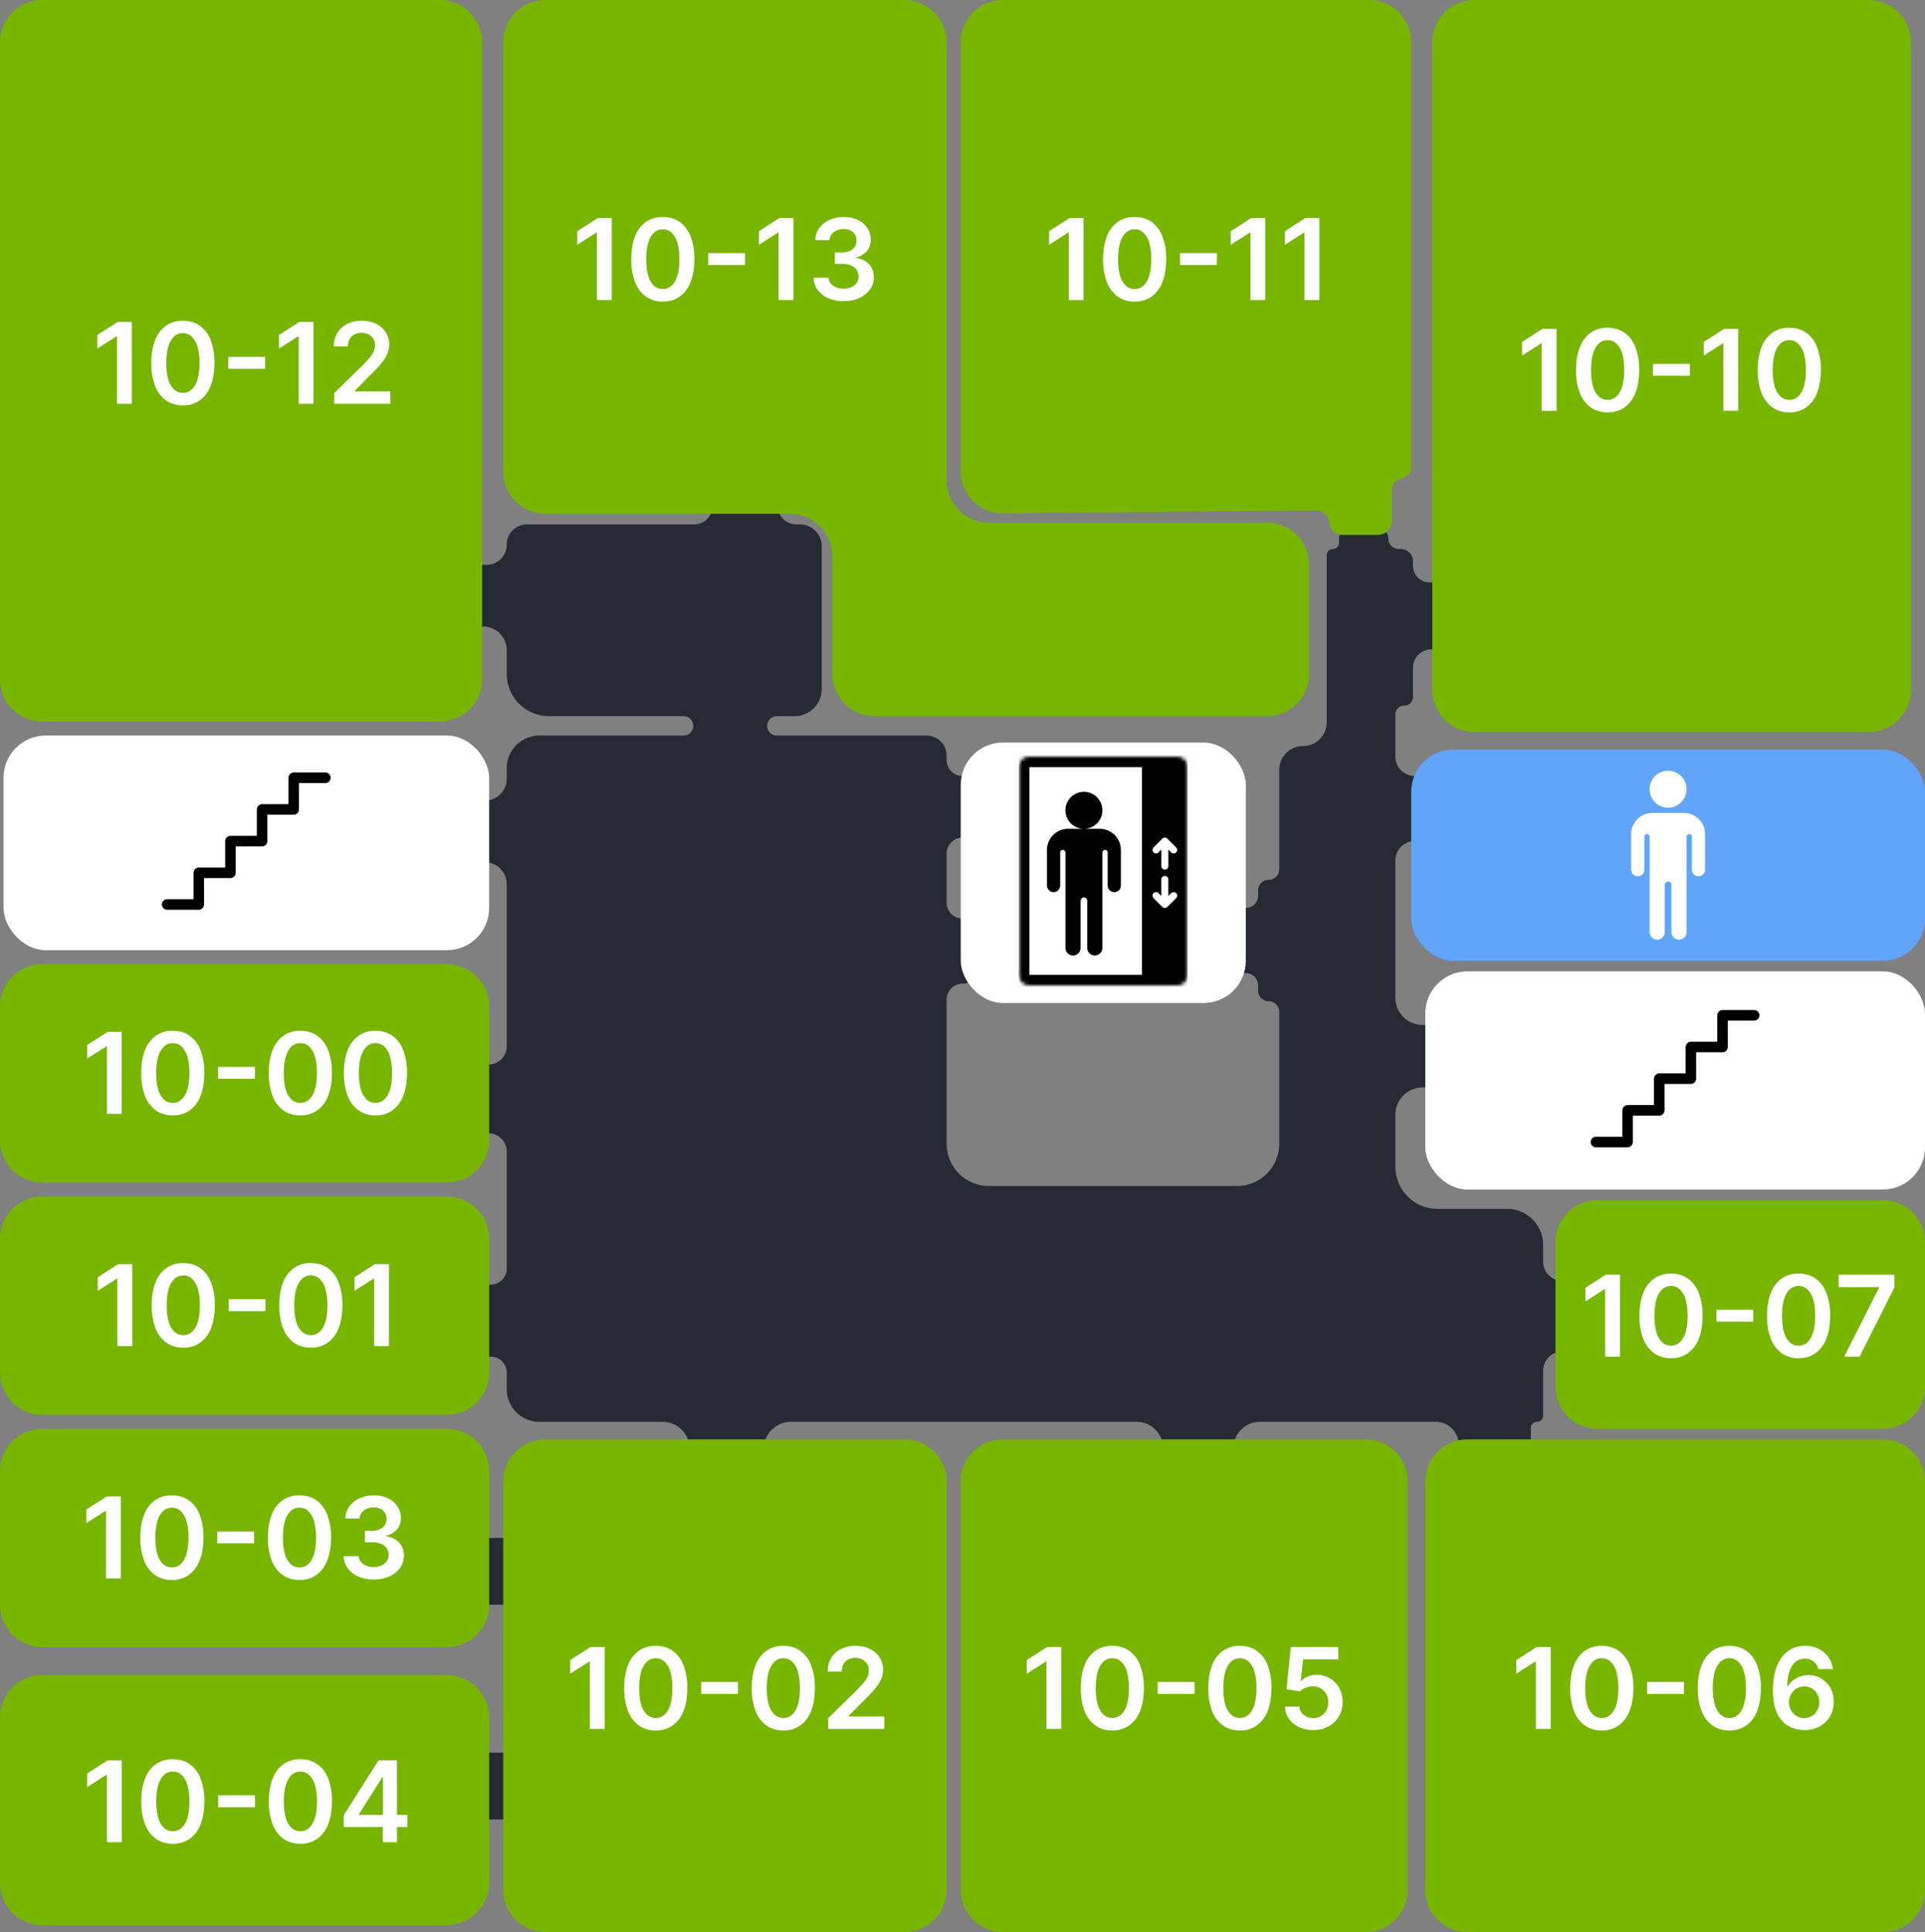 <svg xmlns="http://www.w3.org/2000/svg" width="547" height="549" fill="none" viewBox="0 0 547 549">
  <rect x="0" y="0" width="547" height="549" fill="#808080" stroke="none"/>
  <g>
    <g>
      <rect width="25" height="19" x="129" y="437" fill="#262A34" rx="3" />
    </g>
    <g>
      <path fill="#262A34"
        d="M144 394.75c0 5.1 4.14 9.25 9.25 9.25h35a7.75 7.75 0 0 1 7.75 7.75 7.75 7.75 0 0 0 7.75 7.75h5.5a7.75 7.75 0 0 0 7.75-7.75 7.75 7.75 0 0 1 7.75-7.75H323a7.5 7.5 0 0 1 7.5 7.5 7.5 7.5 0 0 0 7.5 7.5h5a7.5 7.5 0 0 0 7.5-7.5 7.5 7.5 0 0 1 7.5-7.5h50a6.5 6.5 0 0 1 6.5 6.5 6.5 6.5 0 0 0 6.5 6.5h7.5a6.5 6.5 0 0 0 6.5-6.5v-4.75c0-.97.78-1.75 1.75-1.75s1.75-.78 1.75-1.75V389.5a5.5 5.5 0 0 1 5.5-5.5 5.5 5.5 0 0 0 5.5-5.5v-9a5.5 5.5 0 0 0-5.5-5.5 5.5 5.5 0 0 1-5.5-5.5v-4.75c0-5.66-4.59-10.25-10.25-10.25H408.5a12 12 0 0 1-12-12v-14.75a7.75 7.75 0 0 1 7.75-7.75 7.75 7.75 0 0 0 7.75-7.75V299a7.75 7.75 0 0 0-7.75-7.75 7.75 7.75 0 0 1-7.75-7.75v-39a5.5 5.5 0 0 1 5.5-5.5 5.5 5.5 0 0 0 5.5-5.5V226a5.5 5.5 0 0 0-5.5-5.5 5.5 5.5 0 0 1-5.5-5.5v-12a2.5 2.5 0 0 1 2.5-2.5 2.5 2.5 0 0 0 2.5-2.5v-8.25c0-2.9 2.35-5.25 5.25-5.25s5.25-2.35 5.25-5.25v-8.5c0-2.9-2.35-5.25-5.25-5.25h-.5a4.75 4.75 0 0 1-4.75-4.75v-1.25a3.5 3.5 0 0 0-3.5-3.5h-.5a3 3 0 0 1-3-3 3 3 0 0 0-3-3h-8a3 3 0 0 0-3 3v1.25c0 .97-.78 1.75-1.75 1.75s-1.75.78-1.75 1.75v47.5a6.75 6.75 0 0 1-6.75 6.75 6.75 6.75 0 0 0-6.75 6.75V247a3 3 0 0 1-3 3 3 3 0 0 0-3 3v1.5a3.5 3.5 0 0 1-3.5 3.5 3.5 3.5 0 0 0-3.5 3.5V273a3.5 3.5 0 0 0 3.5 3.5 3.5 3.5 0 0 1 3.5 3.5v1.5a3 3 0 0 0 3 3 3 3 0 0 1 3 3V325a12 12 0 0 1-12 12H281a12 12 0 0 1-12-12v-41a4.5 4.5 0 0 1 4.5-4.5 4.5 4.5 0 0 0 4.5-4.5v-9.5a4.5 4.5 0 0 0-4.5-4.5 4.5 4.5 0 0 1-4.5-4.5v-14a4.5 4.5 0 0 1 4.5-4.5 4.5 4.5 0 0 0 4.5-4.5V225a4.5 4.5 0 0 0-4.5-4.5 4.5 4.5 0 0 1-4.5-4.5v-1.25a5.75 5.75 0 0 0-5.75-5.75h-42.5a2.75 2.75 0 1 1 0-5.5h5a7.75 7.75 0 0 0 7.75-7.75v-40.5c0-3.45-2.8-6.25-6.25-6.25h-1a5.25 5.25 0 0 1-5.25-5.25c0-2.9-2.35-5.25-5.25-5.25h-8a5.25 5.25 0 0 0-5.25 5.25c0 2.9-2.35 5.25-5.25 5.25h-47.5a5.75 5.75 0 0 0-5.75 5.75 5.75 5.75 0 0 1-5.75 5.75h-1a6.75 6.75 0 0 0-6.75 6.75v4a6.75 6.75 0 0 0 6.75 6.75 6.75 6.75 0 0 1 6.75 6.75v6.75a12 12 0 0 0 12 12h38.25a2.75 2.75 0 1 1 0 5.5h-41a9.25 9.25 0 0 0-9.25 9.25v3c0 3.45-2.8 6.25-6.25 6.25a6.25 6.25 0 0 0-6.25 6.25v5c0 3.45 2.8 6.25 6.25 6.25s6.25 2.8 6.25 6.25v46c0 2.9-2.35 5.25-5.25 5.25a5.25 5.25 0 0 0-5.25 5.25v9c0 2.9 2.35 5.25 5.25 5.25s5.25 2.35 5.25 5.25v33.25a4.5 4.5 0 0 1-4.5 4.5 4.5 4.5 0 0 0-4.5 4.5V381a4.5 4.5 0 0 0 4.5 4.5 4.5 4.5 0 0 1 4.5 4.5v4.75Z" />
    </g>
    <g>
      <rect width="25" height="19" x="127" y="498" fill="#262A34" rx="3" />
    </g>
    <g data-object="Сокол__e__2213:144">
      <rect width="81" height="74" x="273" y="211" fill="#fff" rx="12" />
      <g clip-path="url(#a)">
        <g>
          <mask id="b" fill="#fff">
            <path
              d="M289.5 218a3 3 0 0 1 3-3h42a3 3 0 0 1 3 3v59a3 3 0 0 1-3 3h-42a3 3 0 0 1-3-3v-59Z" />
          </mask>
          <path fill="#000"
            d="M286.5 218a6 6 0 0 1 6-6h52a6 6 0 0 1 6 6h-64Zm64 59a6 6 0 0 1-6 6h-52a6 6 0 0 1-6-6h64Zm-58 6a6 6 0 0 1-6-6v-59a6 6 0 0 1 6-6v71Zm52-71a6 6 0 0 1 6 6v59a6 6 0 0 1-6 6l-20-6v-59l20-6Z"
            mask="url(#b)" />
        </g>
        <path fill="#fff"
          d="m329.21 242.2.8-.8v4.6a1 1 0 1 0 1.99 0v-4.6l.79.8a.99.99 0 0 0 1.09.23 1 1 0 0 0 .32-1.64l-2.5-2.5a.87.87 0 0 0-.32-.22 1 1 0 0 0-.76 0 1 1 0 0 0-.33.22l-2.5 2.5a1 1 0 0 0 1.42 1.42Zm3.58 11.59-.8.8v-4.6a1 1 0 1 0-1.99 0v4.6l-.79-.8a1.01 1.01 0 0 0-1.1-.22 1.01 1.01 0 0 0-.53 1.31c.05.13.12.24.21.33l2.5 2.5c.1.1.2.16.33.21a.93.93 0 0 0 .76 0c.12-.05.23-.12.33-.21l2.5-2.5a1 1 0 0 0-1.42-1.42Z" />
        <path fill="#000"
          d="M308 235.5a5.25 5.25 0 1 0 0-10.5 5.25 5.25 0 0 0 0 10.5Zm4.5 0h-9a6.01 6.01 0 0 0-6 6v10.08a1.9 1.9 0 0 0 1.8 1.92 1.88 1.88 0 0 0 1.95-1.88v-9.34a.77.77 0 0 1 .7-.78.74.74 0 0 1 .74.45c.04.1.06.2.06.3v27.1a2.15 2.15 0 1 0 4.31 0v-13.38a.96.96 0 0 1 .88-.97.93.93 0 0 1 1 .94v13.4a2.15 2.15 0 1 0 4.31 0v-27.06a.77.77 0 0 1 .7-.78.74.74 0 0 1 .74.45c.04.1.06.2.06.3v9.33a1.9 1.9 0 0 0 1.8 1.92 1.88 1.88 0 0 0 1.95-1.88V241.5a6.01 6.01 0 0 0-6-6Z" />
      </g>
    </g>
    <g data-object="Сокол__s__2213:212">
      <rect width="138" height="61" x="1" y="209" fill="#fff" rx="12" />
      <g>
        <path fill="#000"
          d="M92.45 222.5h-7.49v7.5c0 .13-.01.22-.04.28a1.48 1.48 0 0 1-1.46 1.22h-7.49v7.5c0 .13-.01.22-.05.28a1.48 1.48 0 0 1-1.45 1.22h-7.49v7.5c0 .13-.02.22-.05.28a1.48 1.48 0 0 1-1.45 1.22h-7.5v7.5c0 .13 0 .22-.04.28a1.48 1.48 0 0 1-1.45 1.22h-9c-.4 0-.75-.15-1.05-.44a1.5 1.5 0 0 1 0-2.12c.3-.3.65-.44 1.06-.44H55V248c0-.13 0-.22.04-.28.06-.34.23-.63.51-.87.28-.23.6-.35.94-.35h7.5V239c0-.13 0-.22.04-.28.06-.34.23-.63.51-.87.29-.23.6-.35.94-.35h7.5V230c0-.1 0-.19.04-.28.06-.34.23-.63.52-.87.28-.23.59-.35.93-.35h7.5V221c0-.13.01-.22.04-.28a1.48 1.48 0 0 1 1.45-1.22h9c.4 0 .75.15 1.05.44a1.5 1.5 0 0 1 0 2.12c-.3.3-.65.44-1.06.44Z" />
      </g>
    </g>
    <g data-object="Сокол__t__2213:222">
      <rect width="146" height="60" x="401" y="213" fill="#60A5FA" rx="12" />
      <g fill="#fff">
        <path
          d="M474 229.5a5.25 5.25 0 1 0 0-10.5 5.25 5.25 0 0 0 0 10.5Zm4.5 1.5h-9a6.01 6.01 0 0 0-6 6v10.08a1.9 1.9 0 0 0 1.8 1.92 1.88 1.88 0 0 0 1.95-1.88v-9.34a.77.77 0 0 1 .7-.78.74.74 0 0 1 .74.45c.04.1.06.2.06.3v27.1a2.15 2.15 0 1 0 4.31 0v-13.38a.96.96 0 0 1 .88-.97.93.93 0 0 1 1 .94v13.4a2.15 2.15 0 1 0 4.31 0v-27.06a.77.77 0 0 1 .7-.78.74.74 0 0 1 .74.45c.04.1.06.2.06.3v9.33a1.9 1.9 0 0 0 1.8 1.92 1.88 1.88 0 0 0 1.95-1.88V237a6.01 6.01 0 0 0-6-6Z" />
      </g>
    </g>
    <g data-object="Сокол__s__2213:215">
      <rect width="142" height="62" x="405" y="276" fill="#fff" rx="12" />
      <g>
        <path fill="#000"
          d="M498.45 290h-7.49v7.5c0 .13-.01.22-.04.28a1.47 1.47 0 0 1-1.46 1.22h-7.49v7.5c0 .13-.02.22-.05.28a1.48 1.48 0 0 1-1.45 1.22h-7.49v7.5c0 .13-.02.22-.05.28-.06.35-.22.63-.49.87a1.4 1.4 0 0 1-.96.35h-7.5v7.5c0 .13 0 .22-.04.28a1.48 1.48 0 0 1-1.45 1.22h-9c-.4 0-.75-.15-1.05-.44a1.5 1.5 0 0 1 0-2.12c.3-.3.65-.44 1.06-.44h7.5v-7.5c0-.13 0-.22.04-.28.06-.35.23-.63.51-.87.28-.23.6-.35.94-.35h7.5v-7.5c0-.13 0-.22.04-.28.06-.35.23-.63.51-.87.28-.23.6-.35.94-.35h7.5v-7.5c0-.1 0-.19.04-.28.06-.35.24-.63.52-.87.28-.23.59-.35.93-.35h7.5v-7.5c0-.13.01-.22.04-.28a1.48 1.48 0 0 1 1.45-1.22h9c.4 0 .75.15 1.05.44.3.3.44.65.44 1.06 0 .4-.14.76-.44 1.06-.3.3-.65.44-1.06.44Z" />
      </g>
    </g>
    <g data-object="Сокол__r__2880:2547">
      <path fill="#78B500"
        d="M442 353a12 12 0 0 1 12-12h81a12 12 0 0 1 12 12v41a12 12 0 0 1-12 12h-81a12 12 0 0 1-12-12v-41Z" />
      <path fill="#fff"
        d="M460.32 362.2v23.28h-4.22V366.3h-.14l-5.44 3.48v-3.87l5.78-3.71h4.02Zm14.5 23.72a8.14 8.14 0 0 1-4.81-1.42 9.06 9.06 0 0 1-3.08-4.12 17.74 17.74 0 0 1-1.07-6.51c0-2.54.37-4.7 1.08-6.48a8.9 8.9 0 0 1 3.08-4.1 8.17 8.17 0 0 1 4.8-1.4c1.87 0 3.47.47 4.81 1.4a8.8 8.8 0 0 1 3.08 4.1 17.34 17.34 0 0 1 1.08 6.48c0 2.54-.36 4.71-1.08 6.52a8.87 8.87 0 0 1-3.08 4.11 8.08 8.08 0 0 1-4.8 1.42Zm0-3.56c1.46 0 2.6-.71 3.45-2.14.85-1.44 1.27-3.56 1.27-6.36 0-1.84-.19-3.4-.58-4.65a6.17 6.17 0 0 0-1.63-2.84 3.58 3.58 0 0 0-2.5-.97c-1.45 0-2.6.72-3.44 2.16-.84 1.43-1.26 3.53-1.27 6.3 0 1.86.18 3.42.56 4.69a6.27 6.27 0 0 0 1.64 2.86c.7.64 1.54.95 2.5.95Zm23.37-10.21v3.39h-10.47v-3.4h10.47Zm12.89 13.77a8.14 8.14 0 0 1-4.82-1.42 9.06 9.06 0 0 1-3.08-4.12 17.74 17.74 0 0 1-1.07-6.51c0-2.54.37-4.7 1.08-6.48a8.9 8.9 0 0 1 3.08-4.1 8.17 8.17 0 0 1 4.8-1.4c1.87 0 3.47.47 4.81 1.4a8.8 8.8 0 0 1 3.08 4.1 17.34 17.34 0 0 1 1.08 6.48c0 2.54-.36 4.71-1.08 6.52a8.87 8.87 0 0 1-3.08 4.11 8.08 8.08 0 0 1-4.8 1.42Zm0-3.56c1.45 0 2.6-.71 3.44-2.14.85-1.44 1.27-3.56 1.27-6.36 0-1.84-.19-3.4-.58-4.65a6.17 6.17 0 0 0-1.63-2.84 3.58 3.58 0 0 0-2.5-.97c-1.45 0-2.6.72-3.44 2.16-.84 1.43-1.26 3.53-1.27 6.3 0 1.86.18 3.42.56 4.69a6.27 6.27 0 0 0 1.64 2.86c.7.64 1.54.95 2.5.95Zm12.97 3.12 9.9-19.6v-.15h-11.5v-3.52h15.86v3.6l-9.89 19.67h-4.37Z" />
    </g>
    <g data-object="Сокол__r__2880:2543">
      <path fill="#78B500"
        d="M405 421a12 12 0 0 1 12-12h118a12 12 0 0 1 12 12v116a12 12 0 0 1-12 12H417a12 12 0 0 1-12-12V421Z" />
      <path fill="#fff"
        d="M440.64 467.99v23.27h-4.21V472.1h-.14l-5.44 3.48v-3.87l5.78-3.71h4.01Zm14.52 23.71a8.14 8.14 0 0 1-4.82-1.42 9.06 9.06 0 0 1-3.08-4.12 17.74 17.74 0 0 1-1.07-6.51c0-2.54.37-4.7 1.08-6.48a8.9 8.9 0 0 1 3.08-4.1 8.17 8.17 0 0 1 4.8-1.4c1.87 0 3.47.47 4.81 1.4a8.8 8.8 0 0 1 3.08 4.1 17.36 17.36 0 0 1 1.08 6.48c0 2.54-.36 4.72-1.08 6.52a8.88 8.88 0 0 1-3.08 4.11 8.08 8.08 0 0 1-4.8 1.42Zm0-3.55c1.45 0 2.6-.72 3.44-2.15.85-1.44 1.27-3.56 1.27-6.35 0-1.85-.2-3.4-.58-4.66a6.2 6.2 0 0 0-1.63-2.84 3.58 3.58 0 0 0-2.5-.97c-1.45 0-2.6.72-3.44 2.16-.84 1.43-1.26 3.53-1.27 6.3 0 1.86.18 3.42.56 4.69a6.27 6.27 0 0 0 1.63 2.86c.7.64 1.55.96 2.52.96Zm23.36-10.22v3.39h-10.47v-3.39h10.47Zm12.89 13.77a8.14 8.14 0 0 1-4.82-1.42 9.06 9.06 0 0 1-3.08-4.12 17.74 17.74 0 0 1-1.07-6.51c0-2.54.37-4.7 1.08-6.48a8.9 8.9 0 0 1 3.08-4.1 8.17 8.17 0 0 1 4.8-1.4c1.87 0 3.47.47 4.81 1.4a8.8 8.8 0 0 1 3.08 4.1 17.36 17.36 0 0 1 1.08 6.48c0 2.54-.36 4.72-1.08 6.52a8.88 8.88 0 0 1-3.08 4.11 8.08 8.08 0 0 1-4.8 1.42Zm0-3.55c1.45 0 2.6-.72 3.44-2.15.85-1.44 1.27-3.56 1.27-6.35 0-1.85-.2-3.4-.58-4.66a6.2 6.2 0 0 0-1.63-2.84 3.58 3.58 0 0 0-2.5-.97c-1.45 0-2.6.72-3.44 2.16-.84 1.43-1.26 3.53-1.27 6.3 0 1.86.18 3.42.56 4.69a6.27 6.27 0 0 0 1.63 2.86c.7.64 1.55.96 2.52.96Zm21.26 3.43c-1.11 0-2.2-.2-3.26-.58a7.69 7.69 0 0 1-2.87-1.88 9.23 9.23 0 0 1-2.02-3.46c-.5-1.45-.74-3.24-.74-5.38 0-1.99.22-3.76.64-5.33a11.77 11.77 0 0 1 1.83-3.95 8.07 8.07 0 0 1 2.88-2.48 8.3 8.3 0 0 1 3.78-.85c1.46 0 2.76.29 3.88.86a7.3 7.3 0 0 1 4.05 5.73h-4.15a3.7 3.7 0 0 0-1.3-2.13 3.76 3.76 0 0 0-2.48-.81c-1.61 0-2.86.7-3.73 2.1-.86 1.4-1.3 3.33-1.3 5.77h.15c.38-.66.86-1.24 1.45-1.71a7.05 7.05 0 0 1 4.38-1.5 6.99 6.99 0 0 1 6.25 3.67 7.8 7.8 0 0 1 .95 3.9c0 1.54-.34 2.91-1.05 4.13a7.58 7.58 0 0 1-2.94 2.87 8.83 8.83 0 0 1-4.4 1.03Zm-.02-3.41a4.15 4.15 0 0 0 3.76-2.23c.38-.68.56-1.44.56-2.3 0-.83-.18-1.58-.55-2.25a4.15 4.15 0 0 0-3.72-2.2 4.18 4.18 0 0 0-3.1 1.33 4.6 4.6 0 0 0 .83 7.04c.65.4 1.4.61 2.22.61Z" />
    </g>
    <g data-object="Сокол__r__2880:2539">
      <path fill="#78B500"
        d="M273 421a12 12 0 0 1 12-12h103a12 12 0 0 1 12 12v116a12 12 0 0 1-12 12H285a12 12 0 0 1-12-12V421Z" />
      <path fill="#fff"
        d="M301.56 467.99v23.27h-4.22V472.1h-.13l-5.44 3.48v-3.87l5.78-3.71h4.01Zm14.51 23.71a8.14 8.14 0 0 1-4.82-1.42 9.05 9.05 0 0 1-3.08-4.12 17.72 17.72 0 0 1-1.06-6.51c0-2.54.36-4.7 1.07-6.48a8.9 8.9 0 0 1 3.08-4.1 8.16 8.16 0 0 1 4.81-1.4c1.87 0 3.47.47 4.8 1.4a8.8 8.8 0 0 1 3.09 4.1 17.36 17.36 0 0 1 1.08 6.48c0 2.54-.36 4.72-1.08 6.52a8.88 8.88 0 0 1-3.08 4.11 8.08 8.08 0 0 1-4.8 1.42Zm0-3.55c1.46 0 2.6-.72 3.44-2.15.85-1.44 1.28-3.56 1.28-6.35 0-1.85-.2-3.4-.58-4.66a6.2 6.2 0 0 0-1.64-2.84 3.58 3.58 0 0 0-2.5-.97c-1.45 0-2.59.72-3.43 2.16-.84 1.43-1.27 3.53-1.27 6.3-.01 1.86.18 3.42.55 4.69a6.26 6.26 0 0 0 1.64 2.86c.7.64 1.54.96 2.51.96Zm23.37-10.22v3.39h-10.48v-3.39h10.48Zm12.88 13.77a8.14 8.14 0 0 1-4.82-1.42 9.05 9.05 0 0 1-3.08-4.12 17.72 17.72 0 0 1-1.06-6.51c0-2.54.36-4.7 1.07-6.48a8.9 8.9 0 0 1 3.08-4.1 8.16 8.16 0 0 1 4.81-1.4c1.87 0 3.47.47 4.8 1.4a8.8 8.8 0 0 1 3.09 4.1 17.36 17.36 0 0 1 1.08 6.48c0 2.54-.36 4.72-1.08 6.52a8.88 8.88 0 0 1-3.08 4.11 8.08 8.08 0 0 1-4.8 1.42Zm0-3.55c1.46 0 2.6-.72 3.44-2.15.85-1.44 1.28-3.56 1.28-6.35 0-1.85-.2-3.4-.58-4.66a6.2 6.2 0 0 0-1.64-2.84 3.58 3.58 0 0 0-2.5-.97c-1.45 0-2.59.72-3.43 2.16-.84 1.43-1.27 3.53-1.27 6.3-.01 1.86.18 3.42.55 4.69a6.26 6.26 0 0 0 1.64 2.86c.7.64 1.54.96 2.51.96Zm20.83 3.43a9.38 9.38 0 0 1-4.06-.85 7.26 7.26 0 0 1-2.86-2.37c-.7-1-1.06-2.14-1.11-3.43h4.1c.07.96.48 1.74 1.23 2.34.75.6 1.65.9 2.7.9a4.08 4.08 0 0 0 3.73-2.15c.37-.67.55-1.44.55-2.3 0-.88-.18-1.66-.56-2.35a4.17 4.17 0 0 0-1.56-1.6 4.27 4.27 0 0 0-2.27-.59c-.7 0-1.38.12-2.06.39a4.2 4.2 0 0 0-1.6 1.04l-3.8-.62 1.21-12h13.5v3.52h-10.01l-.67 6.17h.13a4.8 4.8 0 0 1 1.83-1.26 6.46 6.46 0 0 1 2.6-.51 7.16 7.16 0 0 1 6.38 3.73c.64 1.16.96 2.48.96 3.97 0 1.54-.36 2.91-1.07 4.12a7.56 7.56 0 0 1-2.94 2.83 8.92 8.92 0 0 1-4.35 1.02Z" />
    </g>
    <g data-object="Сокол__r__2880:2535">
      <path fill="#78B500"
        d="M0 286a12 12 0 0 1 12-12h115a12 12 0 0 1 12 12v38a12 12 0 0 1-12 12H12a12 12 0 0 1-12-12v-38Z" />
      <path fill="#fff"
        d="M34.58 293.21v23.28h-4.21v-19.17h-.14l-5.44 3.47v-3.86l5.78-3.72h4.01Zm14.51 23.72a8.14 8.14 0 0 1-4.82-1.42 9.05 9.05 0 0 1-3.08-4.13 17.74 17.74 0 0 1-1.06-6.5c0-2.55.36-4.7 1.08-6.48a8.9 8.9 0 0 1 3.08-4.1 8.17 8.17 0 0 1 4.8-1.4c1.87 0 3.47.47 4.8 1.4a8.8 8.8 0 0 1 3.09 4.1 17.35 17.35 0 0 1 1.08 6.47c0 2.55-.36 4.72-1.08 6.53a8.87 8.87 0 0 1-3.08 4.11 8.08 8.08 0 0 1-4.8 1.42Zm0-3.56c1.46 0 2.6-.71 3.45-2.14.84-1.44 1.27-3.56 1.27-6.36 0-1.85-.2-3.4-.58-4.66a6.19 6.19 0 0 0-1.64-2.84 3.58 3.58 0 0 0-2.5-.96c-1.44 0-2.59.72-3.43 2.16-.84 1.43-1.26 3.53-1.27 6.3-.01 1.86.18 3.42.55 4.69a6.27 6.27 0 0 0 1.64 2.86c.7.63 1.54.95 2.51.95Zm23.37-10.21v3.38H61.98v-3.38h10.48Zm12.88 13.77a8.14 8.14 0 0 1-4.82-1.42 9.05 9.05 0 0 1-3.08-4.13 17.74 17.74 0 0 1-1.06-6.5c0-2.55.36-4.7 1.08-6.48a8.9 8.9 0 0 1 3.08-4.1 8.17 8.17 0 0 1 4.8-1.4c1.87 0 3.47.47 4.8 1.4a8.8 8.8 0 0 1 3.09 4.1 17.35 17.35 0 0 1 1.08 6.47c0 2.55-.36 4.72-1.08 6.53a8.87 8.87 0 0 1-3.08 4.11 8.08 8.08 0 0 1-4.8 1.42Zm0-3.56c1.46 0 2.6-.71 3.45-2.14.84-1.44 1.27-3.56 1.27-6.36 0-1.85-.2-3.4-.58-4.66a6.19 6.19 0 0 0-1.64-2.84 3.58 3.58 0 0 0-2.5-.96c-1.44 0-2.59.72-3.43 2.16-.84 1.43-1.26 3.53-1.27 6.3-.01 1.86.18 3.42.55 4.69a6.27 6.27 0 0 0 1.64 2.86c.7.63 1.54.95 2.51.95Zm21.35 3.56a8.14 8.14 0 0 1-4.82-1.42 9.06 9.06 0 0 1-3.08-4.13 17.74 17.74 0 0 1-1.07-6.5c0-2.55.37-4.7 1.08-6.48a8.91 8.91 0 0 1 3.08-4.1 8.17 8.17 0 0 1 4.8-1.4c1.87 0 3.47.47 4.81 1.4a8.8 8.8 0 0 1 3.08 4.1 17.34 17.34 0 0 1 1.08 6.47c0 2.55-.36 4.72-1.08 6.53a8.87 8.87 0 0 1-3.08 4.11 8.08 8.08 0 0 1-4.8 1.42Zm0-3.56c1.45 0 2.6-.71 3.44-2.14.85-1.44 1.27-3.56 1.27-6.36 0-1.85-.2-3.4-.58-4.66a6.18 6.18 0 0 0-1.63-2.84 3.58 3.58 0 0 0-2.5-.96c-1.45 0-2.6.72-3.44 2.16-.84 1.43-1.26 3.53-1.27 6.3 0 1.86.18 3.42.56 4.69a6.27 6.27 0 0 0 1.63 2.86c.7.63 1.55.95 2.52.95Z" />
    </g>
    <g data-object="Сокол__r__2880:2531">
      <path fill="#78B500"
        d="M0 352a12 12 0 0 1 12-12h115a12 12 0 0 1 12 12v38a12 12 0 0 1-12 12H12a12 12 0 0 1-12-12v-38Z" />
      <path fill="#fff"
        d="M37.57 359.21v23.28h-4.22v-19.17h-.14l-5.44 3.47v-3.86l5.78-3.72h4.02Zm14.5 23.72a8.14 8.14 0 0 1-4.81-1.42 9.05 9.05 0 0 1-3.08-4.13 17.74 17.74 0 0 1-1.07-6.5c0-2.55.37-4.7 1.08-6.48a8.9 8.9 0 0 1 3.08-4.1 8.17 8.17 0 0 1 4.8-1.4c1.87 0 3.47.47 4.81 1.4a8.8 8.8 0 0 1 3.08 4.1 17.35 17.35 0 0 1 1.08 6.47c0 2.55-.36 4.72-1.08 6.53a8.88 8.88 0 0 1-3.08 4.11 8.08 8.08 0 0 1-4.8 1.42Zm0-3.56c1.46 0 2.6-.71 3.45-2.14.85-1.44 1.27-3.56 1.27-6.36 0-1.85-.2-3.4-.58-4.66a6.19 6.19 0 0 0-1.63-2.84 3.58 3.58 0 0 0-2.5-.96c-1.45 0-2.6.72-3.44 2.16-.84 1.43-1.26 3.53-1.27 6.3 0 1.86.18 3.42.56 4.69a6.27 6.27 0 0 0 1.64 2.86c.7.63 1.54.95 2.5.95Zm23.37-10.21v3.38H64.97v-3.38h10.47Zm12.89 13.77a8.14 8.14 0 0 1-4.82-1.42 9.05 9.05 0 0 1-3.08-4.13 17.74 17.74 0 0 1-1.07-6.5c0-2.55.37-4.7 1.08-6.48a8.9 8.9 0 0 1 3.08-4.1 8.17 8.17 0 0 1 4.8-1.4c1.87 0 3.47.47 4.81 1.4a8.8 8.8 0 0 1 3.08 4.1 17.35 17.35 0 0 1 1.08 6.47c0 2.55-.36 4.72-1.08 6.53a8.88 8.88 0 0 1-3.08 4.11 8.08 8.08 0 0 1-4.8 1.42Zm0-3.56c1.45 0 2.6-.71 3.44-2.14.85-1.44 1.27-3.56 1.27-6.36 0-1.85-.2-3.4-.58-4.66a6.19 6.19 0 0 0-1.63-2.84 3.58 3.58 0 0 0-2.5-.96c-1.45 0-2.6.72-3.44 2.16-.84 1.43-1.26 3.53-1.27 6.3 0 1.86.18 3.42.56 4.69a6.27 6.27 0 0 0 1.64 2.86c.7.63 1.54.95 2.5.95Zm22.2-20.16v23.28h-4.21v-19.17h-.14l-5.44 3.47v-3.86l5.78-3.72h4.01Z" />
    </g>
    <g data-object="Сокол__r__2880:2525">
      <path fill="#78B500"
        d="M0 418a12 12 0 0 1 12-12h115a12 12 0 0 1 12 12v38a12 12 0 0 1-12 12H12a12 12 0 0 1-12-12v-38Z" />
      <path fill="#fff"
        d="M34.33 425.21v23.28h-4.21v-19.17h-.14l-5.44 3.47v-3.86l5.78-3.72h4.01Zm14.51 23.72a8.14 8.14 0 0 1-4.82-1.42 9.05 9.05 0 0 1-3.08-4.13 17.74 17.74 0 0 1-1.06-6.5c0-2.55.36-4.7 1.08-6.48a8.9 8.9 0 0 1 3.08-4.1 8.17 8.17 0 0 1 4.8-1.4c1.87 0 3.47.47 4.8 1.4a8.8 8.8 0 0 1 3.09 4.1 17.35 17.35 0 0 1 1.08 6.47c0 2.55-.36 4.72-1.08 6.53a8.88 8.88 0 0 1-3.08 4.11 8.08 8.08 0 0 1-4.8 1.42Zm0-3.56c1.46 0 2.6-.71 3.45-2.14.84-1.44 1.27-3.56 1.27-6.36 0-1.85-.2-3.4-.58-4.66a6.19 6.19 0 0 0-1.64-2.84 3.58 3.58 0 0 0-2.5-.96c-1.44 0-2.59.72-3.43 2.16-.84 1.43-1.26 3.53-1.27 6.3-.01 1.86.18 3.42.55 4.69a6.27 6.27 0 0 0 1.64 2.86c.7.63 1.54.95 2.51.95Zm23.37-10.21v3.38H61.73v-3.38h10.48Zm12.88 13.77a8.14 8.14 0 0 1-4.82-1.42 9.05 9.05 0 0 1-3.08-4.13 17.74 17.74 0 0 1-1.06-6.5c0-2.55.36-4.7 1.08-6.48a8.9 8.9 0 0 1 3.08-4.1 8.17 8.17 0 0 1 4.8-1.4c1.87 0 3.47.47 4.8 1.4a8.8 8.8 0 0 1 3.09 4.1 17.35 17.35 0 0 1 1.08 6.47c0 2.55-.36 4.72-1.08 6.53a8.88 8.88 0 0 1-3.08 4.11 8.08 8.08 0 0 1-4.8 1.42Zm0-3.56c1.46 0 2.6-.71 3.45-2.14.84-1.44 1.27-3.56 1.27-6.36 0-1.85-.2-3.4-.58-4.66a6.19 6.19 0 0 0-1.64-2.84 3.58 3.58 0 0 0-2.5-.96c-1.44 0-2.59.72-3.43 2.16-.84 1.43-1.26 3.53-1.27 6.3-.01 1.86.18 3.42.55 4.69a6.27 6.27 0 0 0 1.64 2.86c.7.63 1.54.95 2.51.95Zm21.1 3.44c-1.64 0-3.1-.29-4.37-.85a7.29 7.29 0 0 1-3-2.34 6.07 6.07 0 0 1-1.17-3.46h4.27c.04.63.25 1.17.63 1.64s.88.83 1.51 1.08c.63.26 1.33.4 2.11.4.84 0 1.58-.15 2.22-.44.64-.3 1.15-.7 1.51-1.23.37-.52.54-1.12.54-1.8a3.24 3.24 0 0 0-2.16-3.13 6.4 6.4 0 0 0-2.53-.45h-2.05v-3.25h2.05c.81 0 1.52-.15 2.13-.43.61-.28 1.1-.67 1.44-1.18.35-.51.52-1.1.51-1.78a3.1 3.1 0 0 0-.44-1.72c-.3-.49-.72-.87-1.26-1.14a5 5 0 0 0-3.88-.02c-.6.25-1.09.62-1.46 1.1a2.8 2.8 0 0 0-.6 1.68h-4.05a5.9 5.9 0 0 1 1.13-3.44 7.24 7.24 0 0 1 2.9-2.31 9.6 9.6 0 0 1 4.08-.84c1.56 0 2.9.29 4.05.87a6.6 6.6 0 0 1 2.67 2.33c.63.98.94 2.06.94 3.24a4.79 4.79 0 0 1-1.16 3.3 5.44 5.44 0 0 1-3.04 1.73v.19a5.9 5.9 0 0 1 3.76 1.81 5.2 5.2 0 0 1 1.3 3.65c0 1.3-.36 2.47-1.1 3.5a7.37 7.37 0 0 1-3.05 2.41c-1.29.58-2.77.88-4.43.88Z" />
    </g>
    <g data-object="Сокол__r__2880:2517">
      <path fill="#78B500"
        d="M0 488a12 12 0 0 1 12-12h115a12 12 0 0 1 12 12v47a12 12 0 0 1-12 12H12a12 12 0 0 1-12-12v-47Z" />
      <path fill="#fff"
        d="M34.6 500.19v23.27h-4.22V504.3h-.14l-5.44 3.48v-3.87l5.79-3.71h4Zm14.5 23.71a8.14 8.14 0 0 1-4.81-1.42 9.05 9.05 0 0 1-3.08-4.12 17.73 17.73 0 0 1-1.07-6.51c.01-2.54.37-4.7 1.08-6.48a8.9 8.9 0 0 1 3.08-4.1 8.17 8.17 0 0 1 4.8-1.4c1.87 0 3.47.47 4.81 1.4a8.8 8.8 0 0 1 3.08 4.1 17.35 17.35 0 0 1 1.08 6.48c0 2.54-.36 4.72-1.08 6.52a8.88 8.88 0 0 1-3.08 4.11 8.08 8.08 0 0 1-4.8 1.42Zm0-3.55c1.46 0 2.61-.72 3.45-2.15.85-1.44 1.27-3.56 1.27-6.35 0-1.85-.19-3.4-.58-4.66a6.19 6.19 0 0 0-1.63-2.84 3.58 3.58 0 0 0-2.5-.97c-1.45 0-2.6.72-3.43 2.16-.84 1.43-1.27 3.53-1.28 6.3 0 1.86.18 3.42.56 4.69a6.27 6.27 0 0 0 1.64 2.86c.7.64 1.54.96 2.5.96Zm23.37-10.22v3.39H62v-3.39h10.47Zm12.89 13.77a8.14 8.14 0 0 1-4.82-1.42 9.05 9.05 0 0 1-3.08-4.12 17.73 17.73 0 0 1-1.07-6.51c.01-2.54.37-4.7 1.08-6.48a8.9 8.9 0 0 1 3.08-4.1 8.17 8.17 0 0 1 4.8-1.4c1.87 0 3.47.47 4.81 1.4a8.8 8.8 0 0 1 3.08 4.1 17.35 17.35 0 0 1 1.08 6.48c0 2.54-.36 4.72-1.08 6.52a8.88 8.88 0 0 1-3.08 4.11 8.08 8.08 0 0 1-4.8 1.42Zm0-3.55c1.45 0 2.6-.72 3.44-2.15.85-1.44 1.27-3.56 1.27-6.35 0-1.85-.19-3.4-.58-4.66a6.19 6.19 0 0 0-1.63-2.84 3.58 3.58 0 0 0-2.5-.97c-1.45 0-2.6.72-3.43 2.16-.84 1.43-1.27 3.53-1.28 6.3 0 1.86.18 3.42.56 4.69a6.27 6.27 0 0 0 1.64 2.86c.7.64 1.54.96 2.5.96Zm12.32-1.2v-3.36l9.87-15.6h2.8v4.77h-1.7L102 515.5v.18h13.78v3.46h-18.1Zm11.1 4.31v-5.34l.05-1.5v-16.43h3.97v23.27h-4.02Z" />
    </g>
    <g data-object="Сокол__r__2880:2521">
      <path fill="#78B500"
        d="M143 421a12 12 0 0 1 12-12h102a12 12 0 0 1 12 12v116a12 12 0 0 1-12 12H155a12 12 0 0 1-12-12V421Z" />
      <path fill="#fff"
        d="M171.82 467.99v23.27h-4.21V472.1h-.14l-5.44 3.48v-3.87l5.78-3.71h4.01Zm14.52 23.71a8.14 8.14 0 0 1-4.82-1.42 9.05 9.05 0 0 1-3.08-4.12 17.74 17.74 0 0 1-1.07-6.51c0-2.54.37-4.7 1.08-6.48a8.9 8.9 0 0 1 3.08-4.1 8.17 8.17 0 0 1 4.8-1.4c1.87 0 3.47.47 4.81 1.4a8.8 8.8 0 0 1 3.08 4.1 17.34 17.34 0 0 1 1.08 6.48c0 2.54-.36 4.72-1.08 6.52a8.88 8.88 0 0 1-3.08 4.11 8.08 8.08 0 0 1-4.8 1.42Zm0-3.55c1.45 0 2.6-.72 3.44-2.15.85-1.44 1.27-3.56 1.27-6.35 0-1.85-.2-3.4-.58-4.66a6.19 6.19 0 0 0-1.63-2.84 3.58 3.58 0 0 0-2.5-.97c-1.45 0-2.6.72-3.44 2.16-.84 1.43-1.26 3.53-1.27 6.3 0 1.86.18 3.42.56 4.69a6.27 6.27 0 0 0 1.63 2.86c.71.64 1.55.96 2.52.96Zm23.36-10.22v3.39h-10.47v-3.39h10.47Zm12.89 13.77a8.14 8.14 0 0 1-4.82-1.42 9.05 9.05 0 0 1-3.08-4.12 17.74 17.74 0 0 1-1.07-6.51c0-2.54.37-4.7 1.08-6.48a8.9 8.9 0 0 1 3.08-4.1 8.17 8.17 0 0 1 4.8-1.4c1.87 0 3.47.47 4.81 1.4a8.8 8.8 0 0 1 3.08 4.1 17.34 17.34 0 0 1 1.08 6.48c0 2.54-.36 4.72-1.08 6.52a8.88 8.88 0 0 1-3.08 4.11 8.08 8.08 0 0 1-4.8 1.42Zm0-3.55c1.45 0 2.6-.72 3.44-2.15.85-1.44 1.27-3.56 1.27-6.35 0-1.85-.2-3.4-.58-4.66a6.19 6.19 0 0 0-1.63-2.84 3.58 3.58 0 0 0-2.5-.97c-1.45 0-2.6.72-3.44 2.16-.84 1.43-1.26 3.53-1.27 6.3 0 1.86.18 3.42.56 4.69a6.27 6.27 0 0 0 1.63 2.86c.71.64 1.55.96 2.52.96Zm12.74 3.11v-3.05l8.08-7.91c.77-.79 1.41-1.48 1.93-2.09.51-.6.9-1.19 1.16-1.76.26-.56.38-1.17.38-1.81a3.33 3.33 0 0 0-1.88-3.11 4.44 4.44 0 0 0-1.98-.44 4.1 4.1 0 0 0-2.01.48c-.58.3-1.02.75-1.34 1.33a4.27 4.27 0 0 0-.47 2.05h-4c0-1.47.33-2.76 1-3.85a6.82 6.82 0 0 1 2.79-2.53c1.19-.6 2.55-.9 4.09-.9 1.56 0 2.93.3 4.11.88a6.71 6.71 0 0 1 2.75 2.4c.66 1 .99 2.17.99 3.47a6.9 6.9 0 0 1-.5 2.57 10.9 10.9 0 0 1-1.76 2.8 44.7 44.7 0 0 1-3.51 3.71l-4.01 4.08v.16h10.13v3.52h-15.95Z" />
    </g>
    <g data-object="Сокол__r__2880:2513">
      <path fill="#78B500"
        d="M0 12A12 12 0 0 1 12 0h113a12 12 0 0 1 12 12v181a12 12 0 0 1-12 12H12a12 12 0 0 1-12-12V12Z" />
      <path fill="#fff"
        d="M37.46 91.47v23.27h-4.22V95.57h-.14l-5.44 3.48v-3.87l5.78-3.71h4.02Zm14.5 23.71a8.14 8.14 0 0 1-4.81-1.42 9.05 9.05 0 0 1-3.08-4.12 17.74 17.74 0 0 1-1.07-6.52c0-2.53.37-4.7 1.08-6.47a8.9 8.9 0 0 1 3.08-4.1 8.16 8.16 0 0 1 4.8-1.4c1.87 0 3.47.47 4.81 1.4a8.8 8.8 0 0 1 3.08 4.1 17.35 17.35 0 0 1 1.08 6.47c0 2.55-.36 4.72-1.08 6.53a8.87 8.87 0 0 1-3.08 4.11 8.08 8.08 0 0 1-4.8 1.42Zm0-3.56c1.46 0 2.6-.71 3.45-2.14.85-1.44 1.27-3.56 1.27-6.36 0-1.84-.2-3.4-.58-4.65a6.18 6.18 0 0 0-1.63-2.84 3.58 3.58 0 0 0-2.5-.97c-1.45 0-2.6.72-3.44 2.16-.84 1.43-1.26 3.53-1.27 6.3 0 1.86.18 3.42.56 4.69a6.27 6.27 0 0 0 1.64 2.86c.7.64 1.54.95 2.5.95Zm23.37-10.21v3.39H64.86v-3.39h10.47Zm13.75-9.94v23.27h-4.22V95.57h-.13l-5.45 3.48v-3.87l5.79-3.71h4.01Zm5.9 23.27v-3.05l8.09-7.92c.77-.78 1.42-1.47 1.93-2.08.52-.6.9-1.19 1.16-1.76.26-.57.39-1.17.39-1.82a3.32 3.32 0 0 0-1.88-3.11 4.43 4.43 0 0 0-1.99-.43 4.1 4.1 0 0 0-2 .48c-.59.3-1.03.75-1.35 1.33a4.27 4.27 0 0 0-.47 2.05h-4a7.2 7.2 0 0 1 1-3.85 6.82 6.82 0 0 1 2.79-2.53c1.19-.6 2.55-.9 4.09-.9a9.2 9.2 0 0 1 4.11.87 6.7 6.7 0 0 1 2.75 2.4c.66 1.02 1 2.18 1 3.48a6.9 6.9 0 0 1-.5 2.57 10.9 10.9 0 0 1-1.77 2.8c-.83 1.02-2 2.25-3.51 3.7l-4.01 4.09v.16h10.13v3.52H95Z" />
    </g>
    <g data-object="Сокол__r__2880:2509">
      <path fill="#78B500"
        d="M407 12a12 12 0 0 1 12-12h112a12 12 0 0 1 12 12v184a12 12 0 0 1-12 12H419a12 12 0 0 1-12-12V12Z" />
      <path fill="#fff"
        d="M442.3 93.46v23.27h-4.22V97.56h-.13l-5.45 3.48v-3.87l5.79-3.71h4Zm14.51 23.71a8.13 8.13 0 0 1-4.82-1.42 9.04 9.04 0 0 1-3.08-4.12 17.73 17.73 0 0 1-1.07-6.51c.01-2.54.37-4.7 1.08-6.48a8.91 8.91 0 0 1 3.08-4.1 8.16 8.16 0 0 1 4.81-1.4c1.86 0 3.47.47 4.8 1.4a8.8 8.8 0 0 1 3.09 4.1 17.34 17.34 0 0 1 1.08 6.48c0 2.54-.36 4.72-1.08 6.52a8.88 8.88 0 0 1-3.08 4.11 8.09 8.09 0 0 1-4.81 1.42Zm0-3.55c1.45 0 2.6-.72 3.44-2.15.85-1.44 1.28-3.56 1.28-6.35 0-1.85-.2-3.4-.58-4.66a6.18 6.18 0 0 0-1.64-2.84 3.58 3.58 0 0 0-2.5-.97c-1.45 0-2.6.72-3.43 2.16-.84 1.43-1.27 3.53-1.27 6.3-.01 1.86.17 3.42.55 4.69a6.27 6.27 0 0 0 1.64 2.86c.7.64 1.54.96 2.51.96Zm23.37-10.22v3.39H469.7v-3.39h10.48Zm13.74-9.94v23.27h-4.21V97.56h-.14l-5.44 3.48v-3.87l5.78-3.71h4.01Zm14.51 23.71a8.13 8.13 0 0 1-4.81-1.42 9.04 9.04 0 0 1-3.08-4.12 17.73 17.73 0 0 1-1.07-6.51c0-2.54.37-4.7 1.08-6.48a8.91 8.91 0 0 1 3.08-4.1 8.16 8.16 0 0 1 4.8-1.4c1.87 0 3.47.47 4.81 1.4a8.8 8.8 0 0 1 3.08 4.1 17.34 17.34 0 0 1 1.08 6.48c0 2.54-.36 4.72-1.08 6.52a8.88 8.88 0 0 1-3.08 4.11 8.09 8.09 0 0 1-4.8 1.42Zm0-3.55c1.46 0 2.6-.72 3.45-2.15.85-1.44 1.27-3.56 1.27-6.35 0-1.85-.2-3.4-.58-4.66a6.18 6.18 0 0 0-1.64-2.84 3.58 3.58 0 0 0-2.5-.97c-1.44 0-2.59.72-3.43 2.16-.84 1.43-1.26 3.53-1.27 6.3 0 1.86.18 3.42.56 4.69a6.27 6.27 0 0 0 1.63 2.86c.7.64 1.54.96 2.51.96Z" />
    </g>
    <g data-object="Сокол__r__6056:3392">
      <path fill="#78B500"
        d="M143 12a12 12 0 0 1 12-12h102a12 12 0 0 1 12 12v124.5a12 12 0 0 0 12 12h79a12 12 0 0 1 12 12v31a12 12 0 0 1-12 12H248.5a12 12 0 0 1-12-12V158a12 12 0 0 0-12-12H155a12 12 0 0 1-12-12V12Z" />
      <path fill="#fff"
        d="M173.82 61.97v23.27h-4.21V66.07h-.14l-5.44 3.48v-3.86l5.78-3.72h4.01Zm14.52 23.72a8.14 8.14 0 0 1-4.82-1.42 9.05 9.05 0 0 1-3.08-4.13 17.74 17.74 0 0 1-1.07-6.51c0-2.54.37-4.7 1.08-6.48a8.9 8.9 0 0 1 3.08-4.09 8.16 8.16 0 0 1 4.8-1.4c1.87 0 3.47.46 4.81 1.4a8.8 8.8 0 0 1 3.08 4.1 17.34 17.34 0 0 1 1.08 6.47c0 2.55-.36 4.72-1.08 6.52a8.87 8.87 0 0 1-3.08 4.12 8.08 8.08 0 0 1-4.8 1.42Zm0-3.56c1.45 0 2.6-.72 3.44-2.15.85-1.44 1.27-3.55 1.27-6.35 0-1.85-.2-3.4-.58-4.66a6.18 6.18 0 0 0-1.63-2.84 3.58 3.58 0 0 0-2.5-.97c-1.45 0-2.6.72-3.44 2.16-.84 1.43-1.26 3.54-1.27 6.31 0 1.86.18 3.42.56 4.68a6.27 6.27 0 0 0 1.63 2.87c.71.63 1.55.95 2.52.95Zm23.36-10.22v3.39h-10.47v-3.39h10.47Zm13.75-9.94v23.27h-4.22V66.07h-.13l-5.44 3.48v-3.86l5.78-3.72h4.01Zm14.26 23.6a10.7 10.7 0 0 1-4.36-.85 7.3 7.3 0 0 1-3-2.34 6.07 6.07 0 0 1-1.17-3.47h4.27c.04.63.25 1.18.63 1.65.37.46.88.82 1.5 1.08.63.26 1.34.39 2.12.39.83 0 1.57-.15 2.22-.43a3.6 3.6 0 0 0 1.5-1.23c.37-.52.55-1.13.54-1.8 0-.71-.17-1.33-.54-1.87a3.65 3.65 0 0 0-1.62-1.26 6.3 6.3 0 0 0-2.52-.46h-2.06v-3.25h2.06c.81 0 1.52-.14 2.13-.42a3.5 3.5 0 0 0 1.44-1.18c.35-.52.52-1.11.5-1.78a3.1 3.1 0 0 0-.43-1.72 3 3 0 0 0-1.26-1.15 5 5 0 0 0-3.88-.02c-.6.26-1.1.62-1.47 1.1a2.8 2.8 0 0 0-.59 1.68h-4.05a5.9 5.9 0 0 1 1.12-3.43 7.3 7.3 0 0 1 2.91-2.32 9.6 9.6 0 0 1 4.08-.84c1.55 0 2.9.3 4.04.88a6.6 6.6 0 0 1 2.68 2.33c.62.97.94 2.05.94 3.24 0 1.3-.38 2.4-1.16 3.3a5.44 5.44 0 0 1-3.05 1.73v.18a5.9 5.9 0 0 1 3.77 1.82c.87.98 1.31 2.2 1.3 3.65 0 1.3-.37 2.47-1.11 3.5a7.38 7.38 0 0 1-3.05 2.4c-1.28.59-2.76.88-4.43.88Z" />
    </g>
    <g data-object="Сокол__r__6056:3396">
      <path fill="#78B500"
        d="M273 12a12 12 0 0 1 12-12h104a12 12 0 0 1 12 12v120.7a3.36 3.36 0 0 1-2.75 3.3 3.35 3.35 0 0 0-2.75 3.3v8.7a4 4 0 0 1-4 4h-10a3.75 3.75 0 0 1-3.75-3.48 3.75 3.75 0 0 0-3.78-3.49l-88.86.85a12 12 0 0 1-12.11-12V12Z" />
      <path fill="#fff"
        d="M307.9 61.97v23.27h-4.21V66.07h-.14l-5.44 3.48v-3.86l5.78-3.72h4.01Zm14.52 23.72a8.14 8.14 0 0 1-4.82-1.42 9.05 9.05 0 0 1-3.08-4.13 17.74 17.74 0 0 1-1.07-6.51c0-2.54.37-4.7 1.08-6.48a8.9 8.9 0 0 1 3.08-4.09 8.16 8.16 0 0 1 4.8-1.4c1.87 0 3.47.46 4.81 1.4a8.8 8.8 0 0 1 3.08 4.1 17.34 17.34 0 0 1 1.08 6.47c0 2.55-.36 4.72-1.08 6.52a8.87 8.87 0 0 1-3.08 4.12 8.08 8.08 0 0 1-4.8 1.42Zm0-3.56c1.45 0 2.6-.72 3.44-2.15.85-1.44 1.27-3.55 1.27-6.35 0-1.85-.2-3.4-.58-4.66a6.18 6.18 0 0 0-1.63-2.84 3.58 3.58 0 0 0-2.5-.97c-1.45 0-2.6.72-3.44 2.16-.84 1.43-1.26 3.54-1.27 6.31 0 1.86.18 3.42.56 4.68a6.27 6.27 0 0 0 1.63 2.87c.7.63 1.55.95 2.52.95Zm23.36-10.22v3.39h-10.47v-3.39h10.47Zm13.75-9.94v23.27h-4.22V66.07h-.13l-5.45 3.48v-3.86l5.79-3.72h4Zm15.37 0v23.27h-4.21V66.07h-.14l-5.44 3.48v-3.86l5.78-3.72h4.01Z" />
    </g>
  </g>
  <defs>
    <clipPath id="a">
      <path fill="#fff" d="M289.5 210h48v76h-48z" />
    </clipPath>
  </defs>
</svg>